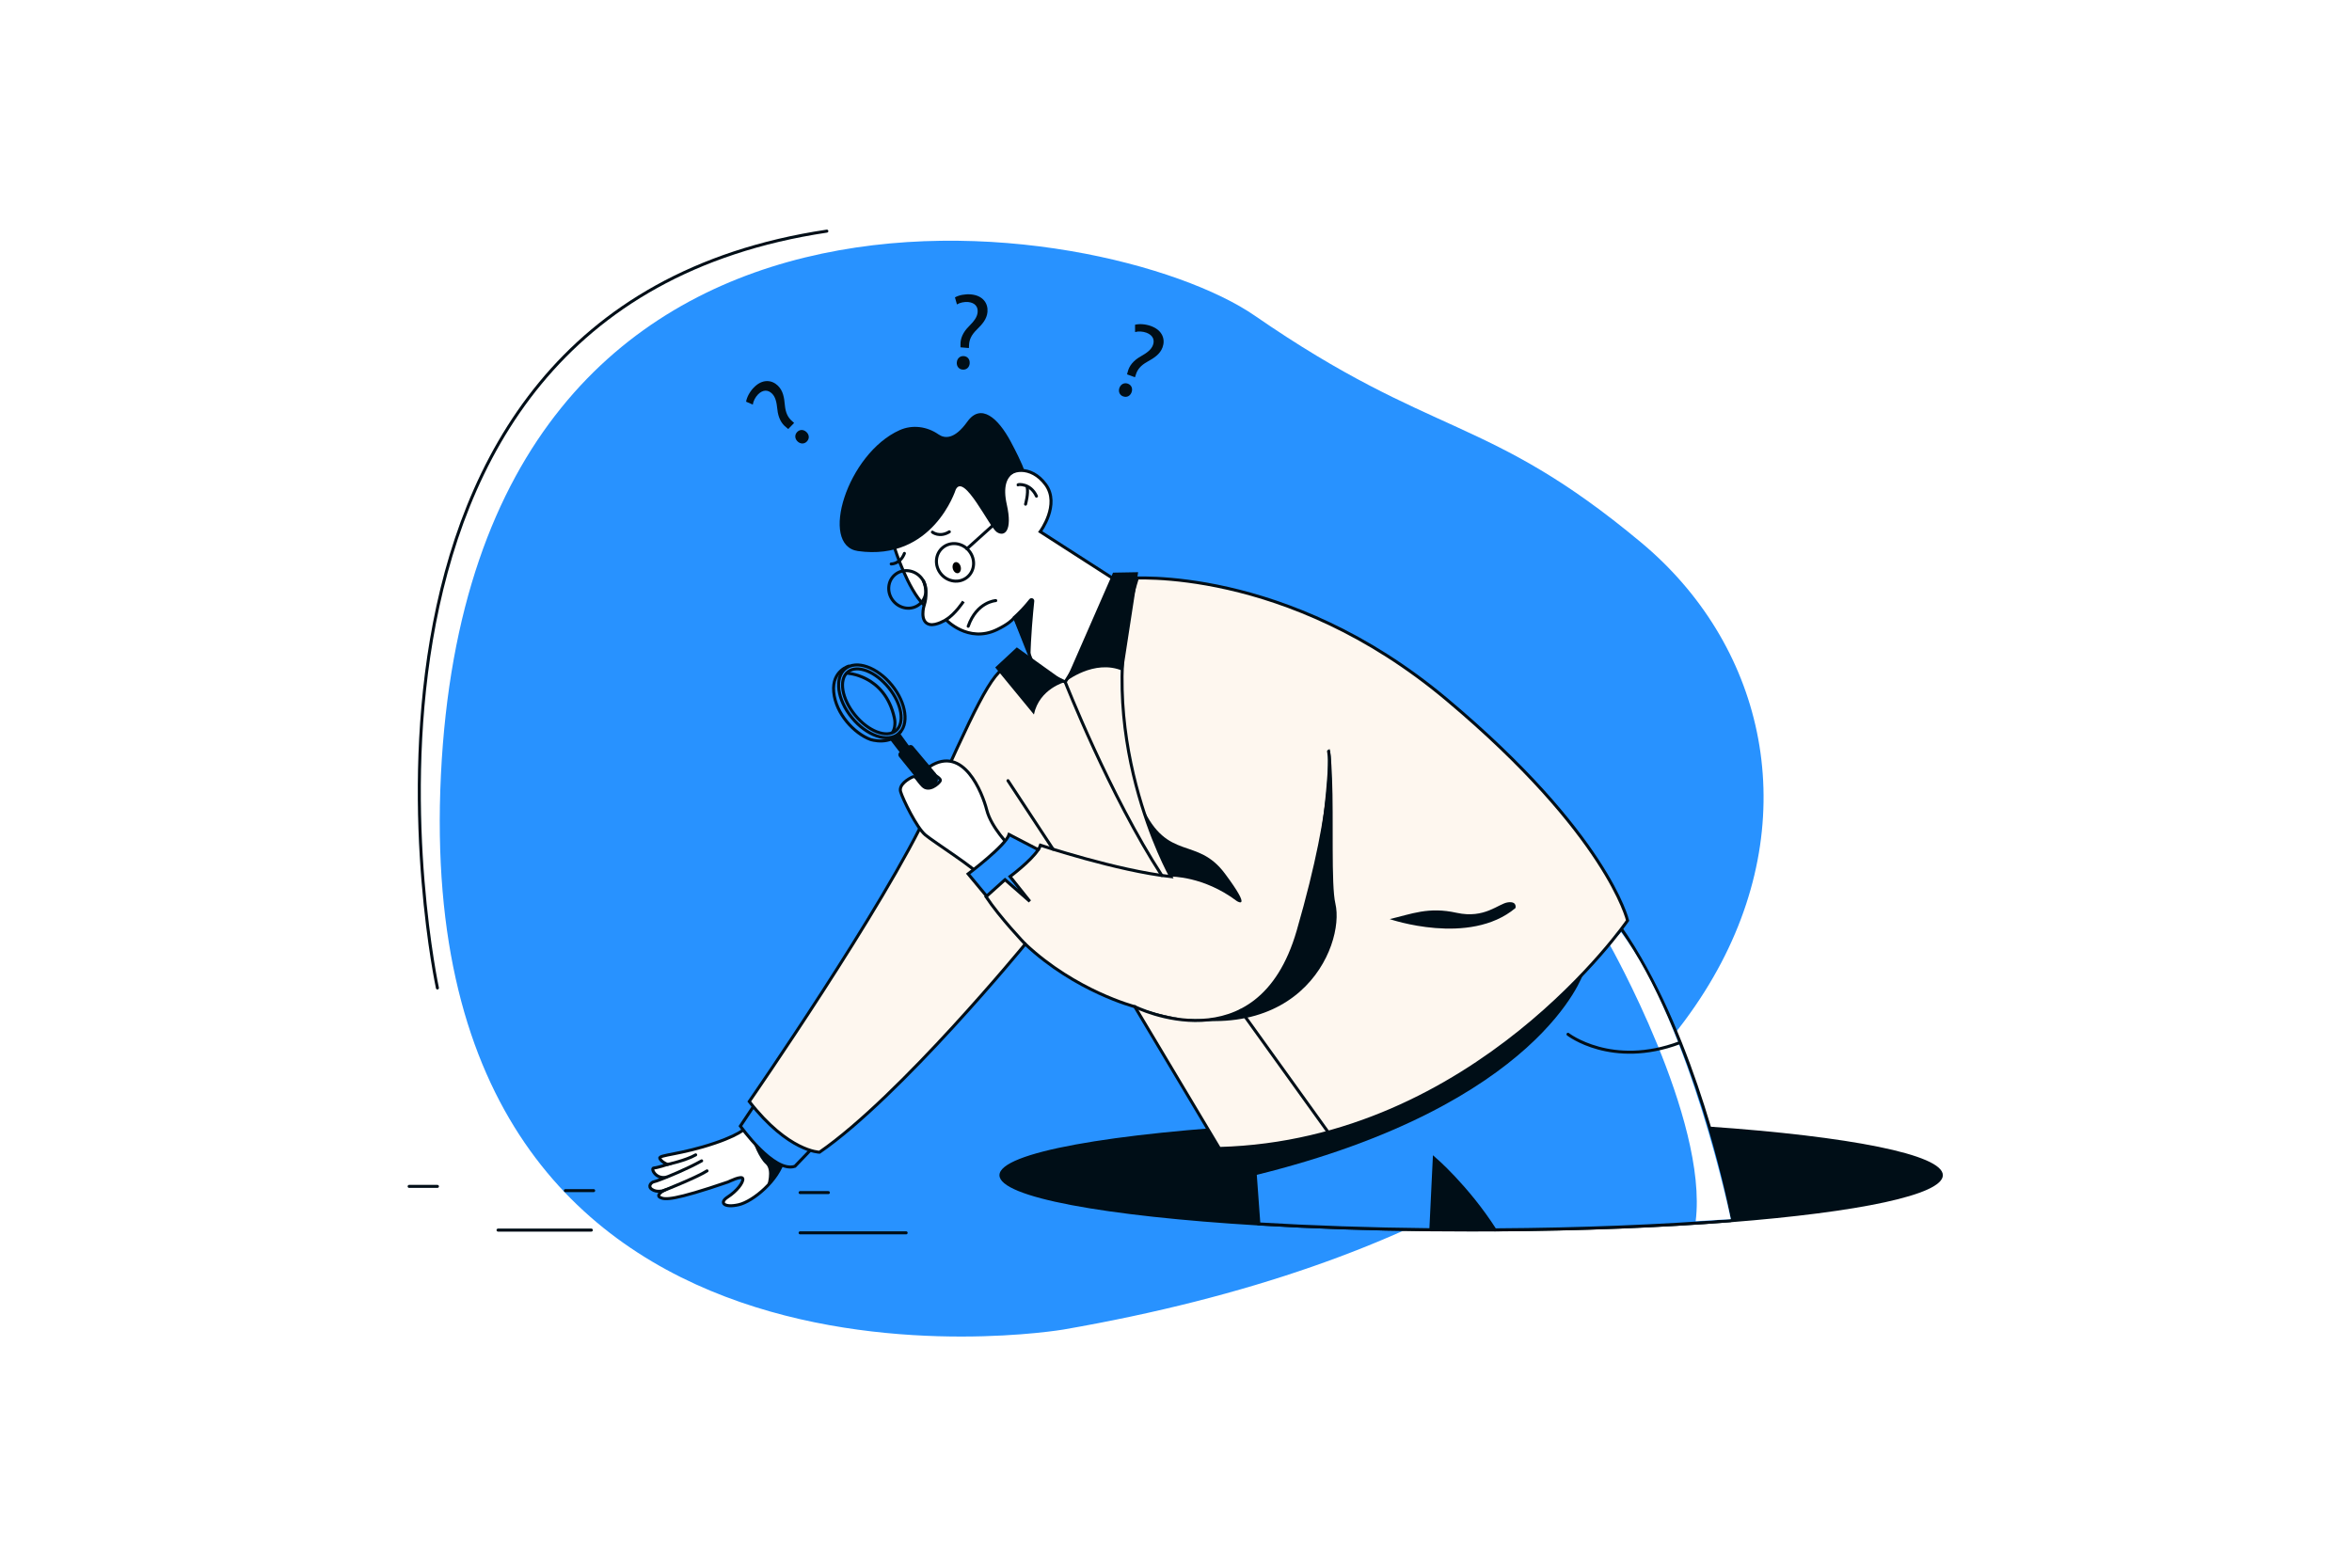 <svg width="330" height="220" viewBox="0 0 330 220" fill="none" xmlns="http://www.w3.org/2000/svg">
<path d="M330 0H0V220H330V0Z" fill="white"/>
<path d="M149.208 186.58C149.208 186.58 57.334 202.222 61.862 108.773C66.391 15.324 155.394 30.029 176.056 44.303C201.172 61.653 208.653 58.103 230.269 76.136C264.025 104.301 253.45 168.479 149.208 186.58Z" fill="#2892FF"/>
<path d="M272.595 164.921C272.595 167.68 260.743 170.11 242.784 171.522C233.216 172.275 221.916 172.739 209.751 172.811C208.644 172.819 207.531 172.822 206.412 172.822C204.507 172.822 202.621 172.812 200.756 172.793C192.135 172.706 183.986 172.421 176.625 171.978C155.036 170.677 140.229 168.005 140.229 164.921C140.229 161.748 155.916 159.007 178.543 157.752C182.28 157.544 186.208 157.378 190.284 157.259C192.349 157.198 194.45 157.148 196.589 157.109C199.794 157.051 203.068 157.022 206.411 157.022C218.569 157.022 229.962 157.413 239.752 158.097C259.397 159.464 272.595 162.008 272.595 164.921Z" fill="#000E17"/>
<path d="M243.093 171.205L242.784 171.299C233.217 172.052 221.916 172.516 209.751 172.588C205.862 166.516 201.24 162.56 201.24 162.56L200.757 172.573C192.136 172.486 183.987 172.201 176.626 171.758L175.831 160.867C175.831 160.867 176.825 159.598 178.544 157.532C187.428 146.855 215.681 114.962 225.87 128.128L225.918 128.194C226.7 129.204 227.45 130.263 228.171 131.359L228.176 131.366C228.846 132.386 229.492 133.435 230.114 134.514C234.48 142.071 237.643 150.818 239.753 157.877C242.043 165.531 243.093 171.205 243.093 171.205Z" fill="#2892FF" stroke="#000E17" stroke-width="0.423" stroke-miterlimit="10"/>
<path d="M225.8 132.488C225.8 132.488 239.697 157.069 237.913 171.375L242.842 171.093C242.842 171.093 237.296 144.209 227.45 130.795L225.8 132.488Z" fill="white"/>
<path d="M220 145.146C220 145.146 226.122 149.906 235.671 146.328" stroke="#000E17" stroke-width="0.423" stroke-miterlimit="10" stroke-linecap="round"/>
<path d="M222.17 136.57C222.17 136.57 216.195 155.07 176.125 164.921L175.829 157.02L222.17 136.57Z" fill="#000E17"/>
<path d="M104.956 157.938C104.956 157.938 104.519 158.988 100.316 160.413C95.496 162.048 92.365 162.059 92.569 162.552C92.772 163.045 93.65 163.414 93.65 163.414C93.65 163.414 92.257 163.873 91.742 163.907C91.227 163.942 92.052 165.614 93.585 165.172C93.585 165.172 92.021 165.806 91.734 165.846C91.447 165.887 90.795 166.454 91.478 166.918C92.162 167.382 93.092 167.087 93.092 167.087C93.092 167.087 91.964 167.721 92.63 168.047C93.296 168.373 94.453 168.501 102.17 165.865C102.17 165.865 104.152 164.878 104.223 165.423C104.294 165.969 103.377 167.16 102.102 167.984C100.827 168.809 101.646 169.531 103.661 169.06C105.675 168.589 109.231 165.633 109.951 162.667C110.671 159.701 104.956 157.938 104.956 157.938Z" fill="white" stroke="#000E17" stroke-width="0.423" stroke-miterlimit="10"/>
<path d="M105.65 160.219C105.65 160.219 106.473 162.514 107.43 163.358C108.388 164.201 107.604 166.49 107.604 166.49C107.604 166.49 109.876 164.058 110.001 161.913C110.126 159.769 105.65 160.219 105.65 160.219Z" fill="#000E17"/>
<path d="M93.093 167.085C93.093 167.085 97.797 165.224 99.2 164.313" stroke="#000E17" stroke-width="0.423" stroke-miterlimit="10" stroke-linecap="round"/>
<path d="M93.586 165.169C93.586 165.169 96.301 164.105 98.446 162.907" stroke="#000E17" stroke-width="0.423" stroke-miterlimit="10" stroke-linecap="round"/>
<path d="M93.65 163.414C93.65 163.414 96.259 162.85 97.608 162.065" stroke="#000E17" stroke-width="0.423" stroke-miterlimit="10" stroke-linecap="round"/>
<path d="M106.105 154.691L103.878 158.027C103.878 158.027 108.589 164.677 111.536 163.668L115.372 159.672L106.105 154.691Z" fill="#2892FF" stroke="#000E17" stroke-width="0.423" stroke-miterlimit="10"/>
<path d="M125.543 76.981C125.543 76.981 127.342 82.656 129.664 84.934C129.664 84.934 128.932 87.306 130.452 87.636C131.351 87.831 132.733 86.971 132.733 86.971C132.733 86.971 135.821 90.301 139.87 88.362C141.417 87.622 142.042 86.995 142.25 86.74C142.26 86.729 142.272 86.72 142.286 86.715C142.3 86.71 142.315 86.708 142.33 86.711C142.344 86.713 142.358 86.719 142.37 86.729C142.381 86.738 142.39 86.75 142.396 86.764L145.616 94.892C145.616 94.892 148.068 101.124 150.077 99.399C152.561 97.266 157.759 86.098 159.306 83.203L145.949 74.61C145.949 74.61 148.78 70.802 146.712 67.996C144.643 65.189 141.642 65.773 141.061 67.241C140.479 68.708 139.038 63.602 134.326 65.89C129.614 68.178 125.543 76.981 125.543 76.981Z" fill="white" stroke="#000E17" stroke-width="0.423" stroke-miterlimit="10"/>
<path d="M135.173 84.41C135.173 84.41 134.064 86.127 132.736 86.971L135.173 84.41Z" fill="white"/>
<path d="M135.173 84.41C135.173 84.41 134.064 86.127 132.736 86.971" stroke="#000E17" stroke-width="0.423" stroke-miterlimit="10"/>
<path d="M134.092 68.721C134.092 68.721 130.9 78.805 120.383 77.333C114.869 76.557 118.87 63.66 126.225 60.363C128.008 59.564 130.064 59.837 131.667 60.953C132.543 61.564 133.923 61.689 135.716 59.183C137.637 56.493 140.059 58.694 141.807 61.965C143.543 65.212 143.719 66.047 143.719 66.047C143.719 66.047 140.109 65.694 141.262 70.812C142.099 74.527 140.934 75.377 139.866 74.679C138.798 73.981 135.231 66.272 134.092 68.721Z" fill="#000E17"/>
<path d="M129.666 84.935C130.054 83.786 130.004 82.535 129.525 81.421L129.666 84.935Z" fill="white"/>
<path d="M129.666 84.935C130.054 83.786 130.004 82.535 129.525 81.421" stroke="#000E17" stroke-width="0.423" stroke-miterlimit="10"/>
<path d="M143.891 70.754C143.891 70.754 144.314 69.248 144.118 68.363" stroke="#000E17" stroke-width="0.423" stroke-miterlimit="10" stroke-linecap="round"/>
<path d="M142.835 68.045C142.835 67.955 144.584 67.791 145.421 69.627" stroke="#000E17" stroke-width="0.423" stroke-miterlimit="10" stroke-linecap="round"/>
<path d="M142.104 86.554C142.945 85.799 143.722 84.973 144.424 84.086C144.477 84.021 144.549 83.975 144.63 83.954C144.711 83.933 144.797 83.939 144.874 83.97C144.952 84.002 145.017 84.058 145.06 84.129C145.104 84.201 145.123 84.285 145.114 84.368C144.922 86.207 144.621 89.492 144.577 92.266L142.104 86.554Z" fill="#000E17"/>
<path d="M129.004 84.805C130.095 83.916 130.217 82.26 129.277 81.107C128.337 79.954 126.69 79.739 125.599 80.628C124.508 81.517 124.386 83.173 125.326 84.327C126.266 85.48 127.913 85.695 129.004 84.805Z" stroke="#000E17" stroke-width="0.423" stroke-miterlimit="10"/>
<path d="M135.697 81.008C136.788 80.119 136.91 78.463 135.97 77.31C135.03 76.157 133.384 75.942 132.293 76.832C131.202 77.721 131.079 79.376 132.02 80.53C132.96 81.683 134.606 81.898 135.697 81.008Z" stroke="#000E17" stroke-width="0.423" stroke-miterlimit="10"/>
<path d="M134.435 80.432C134.74 80.353 134.899 79.945 134.79 79.521C134.681 79.097 134.344 78.817 134.039 78.895C133.733 78.974 133.574 79.382 133.683 79.806C133.793 80.23 134.129 80.51 134.435 80.432Z" fill="black"/>
<path d="M125.042 79.142C125.042 79.142 126.315 79.167 126.894 77.661" stroke="#000E17" stroke-width="0.423" stroke-miterlimit="10" stroke-linecap="round"/>
<path d="M139.711 84.284C139.711 84.284 137.055 84.43 135.845 87.887" stroke="#000E17" stroke-width="0.423" stroke-miterlimit="10" stroke-linecap="round"/>
<path d="M130.824 74.678C130.824 74.678 131.82 75.474 133.198 74.629" stroke="#000E17" stroke-width="0.423" stroke-miterlimit="10" stroke-linecap="round"/>
<path d="M158.486 81.16C158.486 81.16 180.449 79.256 202.991 98.174C225.534 117.092 228.361 129.179 228.361 129.179C228.361 129.179 207.096 160.194 171.099 161.167L159.223 141.271C159.223 141.271 150.94 139.136 143.852 132.488C143.852 132.488 126.313 153.88 114.984 161.695C114.984 161.695 110.618 161.643 105.126 154.577C105.126 154.577 124.164 127.071 130.339 113.601C136.513 100.131 139.13 93.974 141.55 93.45C143.97 92.925 149.457 95.706 149.457 95.706L158.486 81.16Z" fill="#FEF7EF" stroke="#000E17" stroke-width="0.423" stroke-miterlimit="10"/>
<path d="M141.673 118.725C141.673 118.725 139.088 116.157 138.452 113.68C137.817 111.203 135.178 104.524 130.455 107.564C130.455 107.564 130.06 107.628 130.442 108.166C130.823 108.704 132.168 109.197 131.9 109.613C131.632 110.028 130.327 111.168 129.448 110.268C128.57 109.369 128.532 108.797 127.997 109.051C127.463 109.304 126.059 110.101 126.366 111.122C126.672 112.143 128.604 116.157 129.845 117.182C131.086 118.207 136.933 121.907 137.552 122.932C138.172 123.957 141.673 118.725 141.673 118.725Z" fill="white" stroke="#000E17" stroke-width="0.423" stroke-miterlimit="10"/>
<path d="M141.715 123.01L144.488 126.488L141.011 123.448L138.432 125.763L135.837 122.637C135.837 122.637 141.111 118.66 141.584 117.111L145.673 119.234C144.638 120.837 141.715 123.01 141.715 123.01Z" fill="#2892FF" stroke="#000E17" stroke-width="0.423" stroke-miterlimit="10"/>
<path d="M145.674 119.237C145.805 119.044 145.909 118.835 145.983 118.614C145.983 118.614 156.727 122.19 164.274 123.019C164.274 123.019 152.814 102.641 159.549 81.224" stroke="#000E17" stroke-width="0.423" stroke-miterlimit="10" stroke-linecap="round"/>
<path d="M138.432 125.763L138.348 125.838C140.288 128.767 143.848 132.488 143.848 132.488" stroke="#000E17" stroke-width="0.423" stroke-miterlimit="10" stroke-linecap="round"/>
<path d="M164.273 123.017C164.273 123.017 168.862 122.918 173.546 126.457C173.546 126.457 175.81 127.891 171.865 122.595C167.919 117.299 163.842 120.993 160.259 113.203C160.259 113.203 162.089 118.753 164.273 123.017Z" fill="#000E17"/>
<path d="M159.224 141.271C159.224 141.271 174.645 148.075 180.417 135.072C186.188 122.069 186.4 105.434 186.4 105.434C186.4 105.434 186.656 103.429 186.894 109.21C187.131 114.991 186.748 124.193 187.361 126.794C188.776 132.802 182.025 148.943 159.224 141.271Z" fill="#000E17"/>
<path d="M141.425 109.555L147.752 119.174" stroke="#000E17" stroke-width="0.423" stroke-miterlimit="10" stroke-linecap="round"/>
<path d="M186.35 158.888L174.081 141.816" stroke="#000E17" stroke-width="0.423" stroke-miterlimit="10" stroke-linecap="round"/>
<path d="M149.455 95.703C149.455 95.703 155.7 111.606 163.013 122.858" stroke="#000E17" stroke-width="0.423" stroke-miterlimit="10" stroke-linecap="round"/>
<path d="M194.982 128.98C194.982 128.98 206.178 132.843 212.632 127.428C212.632 127.428 212.904 126.452 211.566 126.63C210.227 126.809 208.322 128.969 204.361 128.095C200.401 127.22 198.056 128.267 194.982 128.98Z" fill="#000E17"/>
<path d="M131.33 108.553L128.111 104.712C128.037 104.623 127.931 104.565 127.816 104.551C127.701 104.536 127.584 104.565 127.49 104.633L126.232 105.531C126.181 105.568 126.138 105.614 126.105 105.668C126.073 105.722 126.052 105.782 126.043 105.844C126.035 105.906 126.039 105.97 126.056 106.03C126.073 106.091 126.102 106.147 126.141 106.196L129.761 110.676C129.761 110.676 132.431 110.438 131.33 108.553Z" fill="#000E17"/>
<path d="M126.233 102.861L128.126 105.479L126.852 106.367L124.978 103.93L126.233 102.861Z" fill="#000E17"/>
<path d="M126.052 102.995C127.599 101.733 127.183 98.664 125.124 96.139C123.065 93.614 120.142 92.59 118.595 93.852C117.049 95.113 117.464 98.183 119.523 100.707C121.582 103.232 124.506 104.256 126.052 102.995Z" stroke="#000E17" stroke-width="0.423" stroke-miterlimit="10"/>
<path d="M125.691 102.554C126.994 101.491 126.542 98.781 124.682 96.5C122.822 94.219 120.257 93.231 118.955 94.294C117.652 95.356 118.104 98.067 119.964 100.348C121.824 102.629 124.388 103.616 125.691 102.554Z" stroke="#000E17" stroke-width="0.423" stroke-miterlimit="10"/>
<path d="M118.763 94.464C118.763 94.464 124.133 94.635 125.488 100.748C125.584 101.17 125.593 101.607 125.513 102.032C125.463 102.314 125.358 102.584 125.204 102.825" stroke="#000E17" stroke-width="0.423" stroke-miterlimit="10"/>
<path d="M119.181 93.45C119.181 93.45 116.695 94.061 116.976 97.113C117.258 100.164 119.853 102.929 122.124 103.774C122.124 103.774 124.976 104.715 126.413 102.61" stroke="#000E17" stroke-width="0.423" stroke-miterlimit="10"/>
<path d="M135.673 77.009L141.118 72.103" stroke="#000E17" stroke-width="0.423" stroke-miterlimit="10" stroke-linecap="round"/>
<path d="M156.166 80.362L149.455 95.703C149.455 95.703 153.521 92.403 157.556 94.158L159.687 80.299L156.166 80.362Z" fill="#000E17"/>
<path d="M142.665 90.848L149.455 95.703C149.455 95.703 145.827 96.619 145.065 100.268L139.636 93.665L142.665 90.848Z" fill="#000E17"/>
<path d="M159.224 141.271C159.224 141.271 176.564 149.935 182.135 130.66C187.705 111.385 186.403 105.433 186.403 105.433" stroke="#000E17" stroke-width="0.423" stroke-miterlimit="10" stroke-linecap="round"/>
<path d="M158.127 52.532L158.236 52.15C158.432 51.362 159.007 50.599 160.034 50.025C160.963 49.493 161.527 49.068 161.766 48.427C162.037 47.698 161.76 47.043 160.867 46.695C160.353 46.504 159.718 46.462 159.26 46.601L159.253 45.574C159.865 45.412 160.75 45.481 161.509 45.763C163.15 46.373 163.515 47.663 163.112 48.748C162.751 49.718 161.943 50.228 160.961 50.775C160.057 51.283 159.589 51.84 159.361 52.584L159.243 52.946L158.127 52.532ZM157.563 55.62C157.077 55.439 156.878 54.927 157.064 54.427C157.261 53.9 157.755 53.661 158.255 53.847C158.755 54.033 158.96 54.532 158.763 55.059C158.576 55.559 158.105 55.822 157.577 55.623L157.563 55.62Z" fill="#000E17"/>
<path d="M134.763 48.741V48.344C134.741 47.532 135.092 46.645 135.928 45.816C136.68 45.055 137.11 44.495 137.169 43.813C137.235 43.037 136.795 42.482 135.84 42.384C135.294 42.338 134.671 42.468 134.267 42.724L133.985 41.736C134.533 41.416 135.403 41.246 136.207 41.313C137.952 41.463 138.648 42.608 138.549 43.761C138.461 44.792 137.819 45.502 137.018 46.289C136.283 47.021 135.982 47.683 135.96 48.461L135.943 48.84L134.763 48.741ZM135.045 51.868C134.528 51.824 134.199 51.383 134.246 50.852C134.293 50.291 134.707 49.928 135.238 49.974C135.769 50.02 136.099 50.446 136.051 51.007C136.006 51.538 135.621 51.918 135.063 51.869L135.045 51.868Z" fill="#000E17"/>
<path d="M110.595 60.206L110.29 59.952C109.648 59.458 109.183 58.622 109.07 57.45C108.957 56.385 108.796 55.699 108.305 55.221C107.748 54.68 107.035 54.668 106.358 55.346C105.976 55.739 105.682 56.304 105.624 56.778L104.682 56.371C104.78 55.745 105.199 54.961 105.762 54.386C106.982 53.129 108.31 53.315 109.139 54.121C109.882 54.843 110.025 55.788 110.127 56.907C110.227 57.939 110.55 58.591 111.138 59.099L111.42 59.354L110.595 60.206ZM113.194 61.969C112.833 62.341 112.284 62.317 111.901 61.945C111.497 61.553 111.478 61.004 111.851 60.621C112.223 60.238 112.76 60.253 113.164 60.646C113.547 61.017 113.597 61.555 113.205 61.959L113.194 61.969Z" fill="#000E17"/>
<path d="M112.26 173.008H127.138" stroke="#000E17" stroke-width="0.423" stroke-miterlimit="10" stroke-linecap="round"/>
<path d="M57.405 166.49H61.374" stroke="#000E17" stroke-width="0.423" stroke-miterlimit="10" stroke-linecap="round"/>
<path d="M69.876 172.625H82.969" stroke="#000E17" stroke-width="0.423" stroke-miterlimit="10" stroke-linecap="round"/>
<path d="M79.326 167.084H83.295" stroke="#000E17" stroke-width="0.423" stroke-miterlimit="10" stroke-linecap="round"/>
<path d="M112.26 167.361H116.228" stroke="#000E17" stroke-width="0.423" stroke-miterlimit="10" stroke-linecap="round"/>
<path d="M61.373 138.647C61.373 138.647 40.926 43.688 116.013 32.435" stroke="#000E17" stroke-width="0.423" stroke-miterlimit="10" stroke-linecap="round"/>
</svg>
